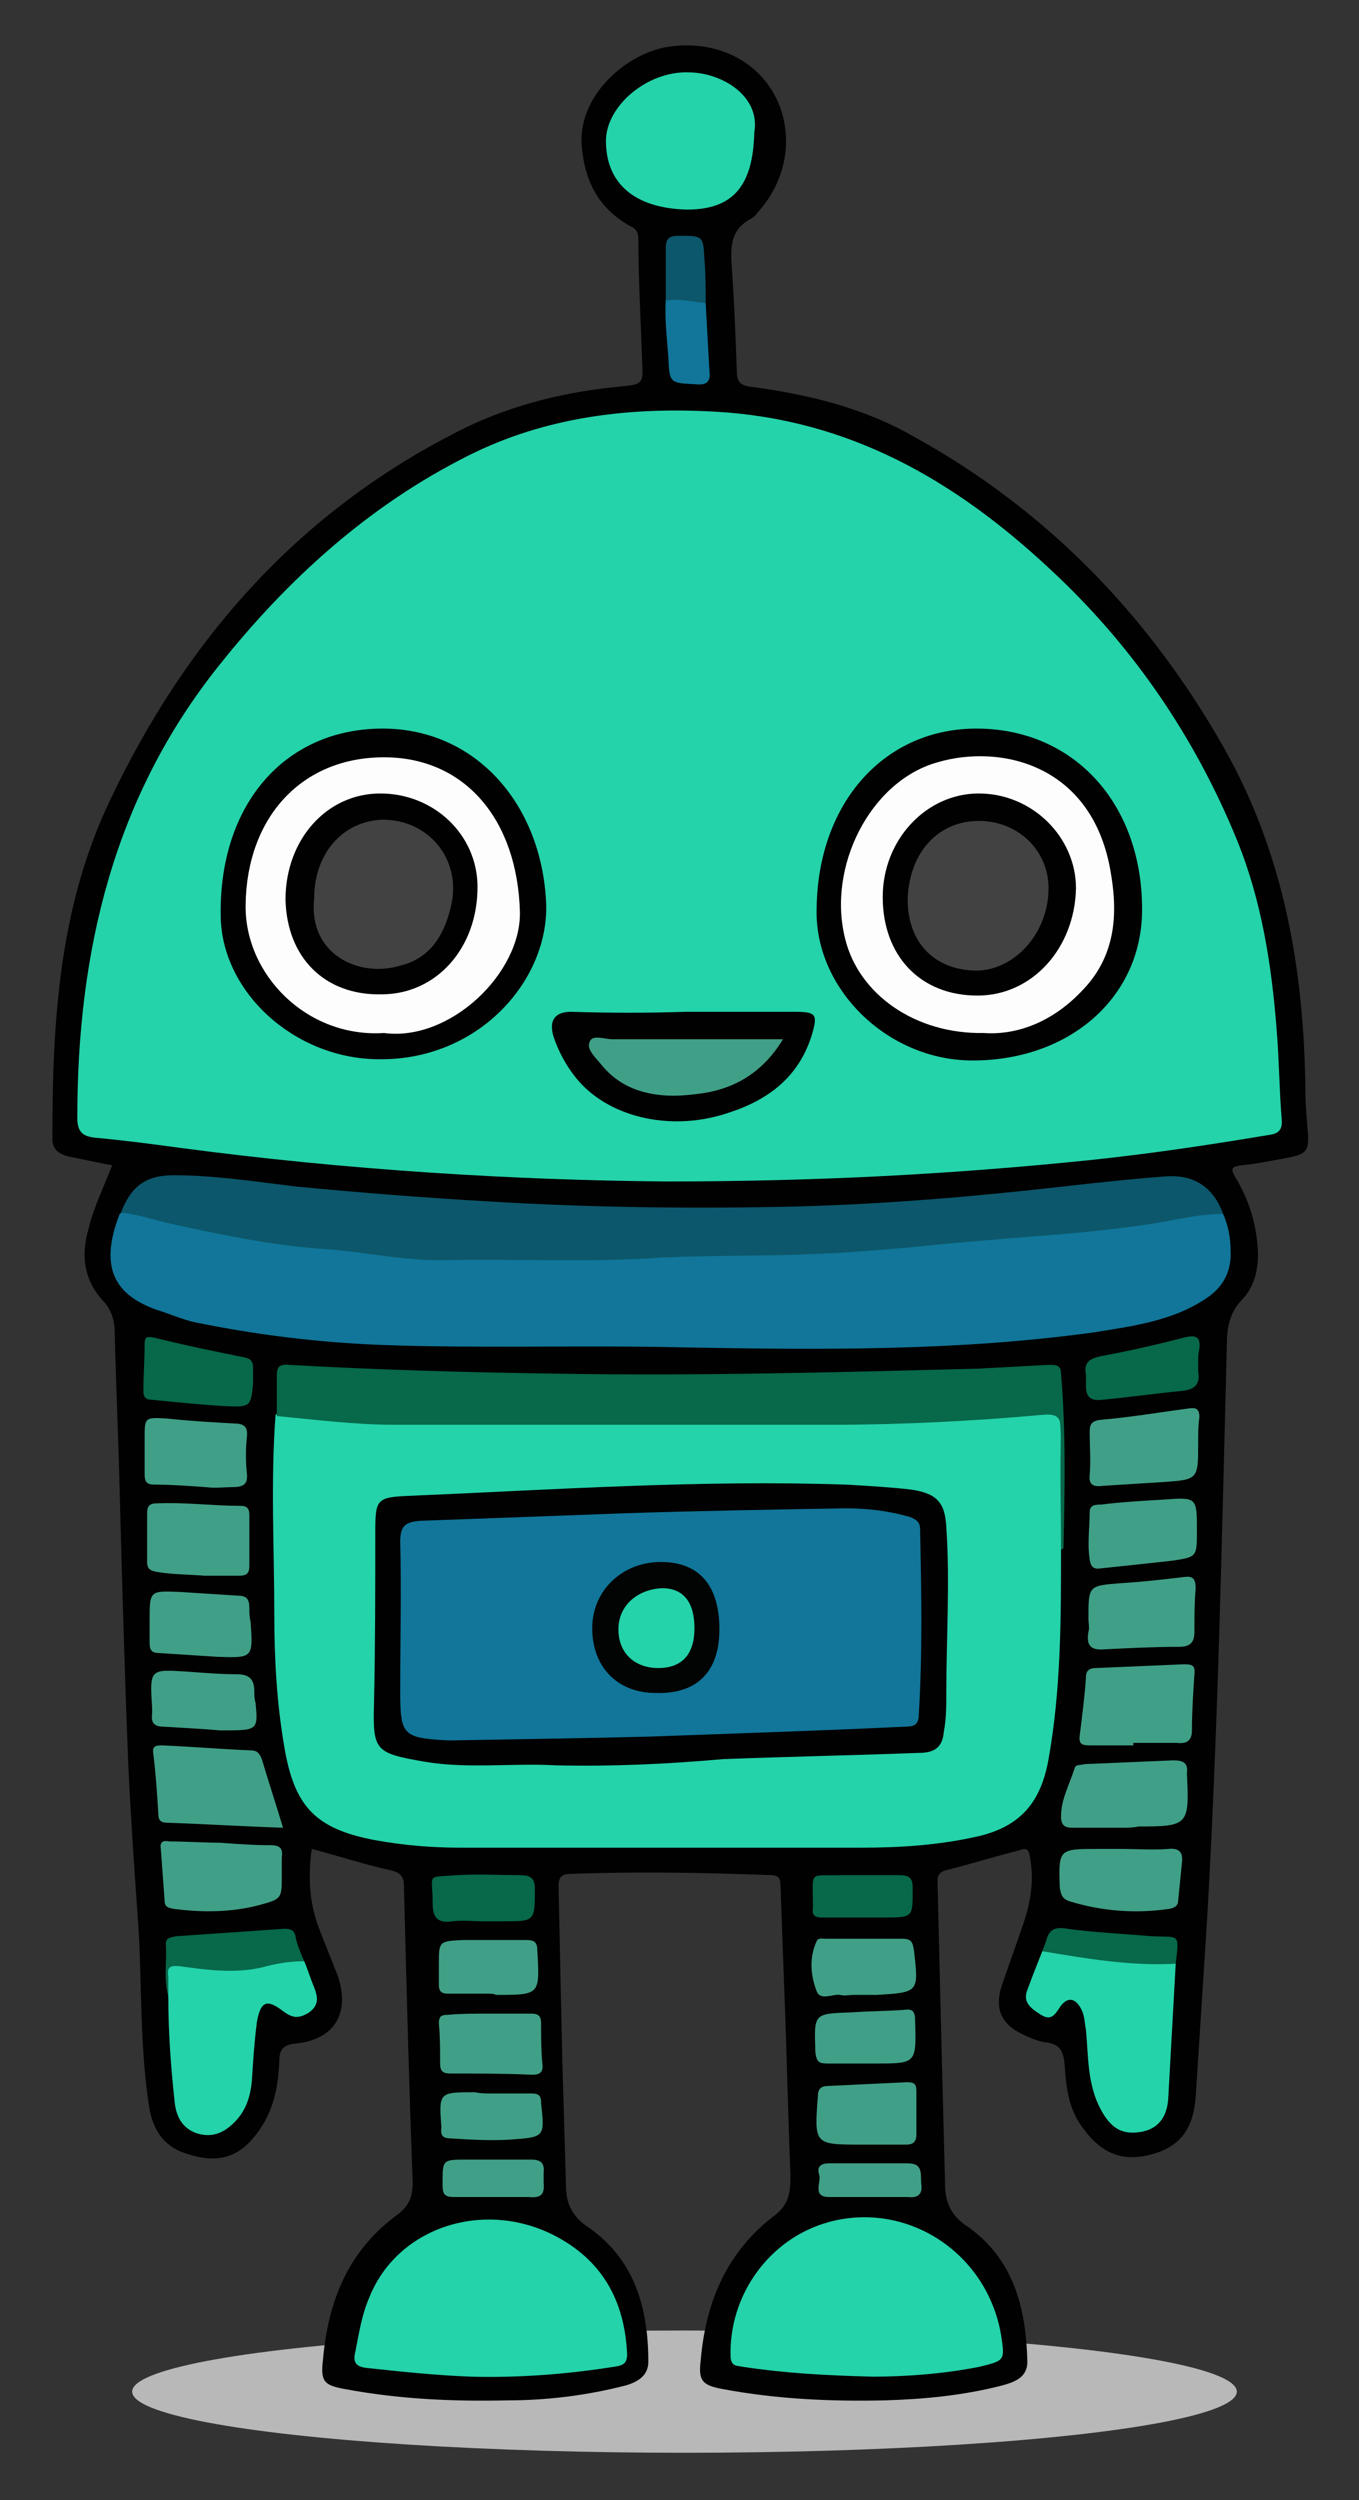 <?xml version="1.0" encoding="utf-8"?>
<!-- Generator: Adobe Illustrator 18.0.0, SVG Export Plug-In . SVG Version: 6.00 Build 0)  -->
<!DOCTYPE svg PUBLIC "-//W3C//DTD SVG 1.1//EN" "http://www.w3.org/Graphics/SVG/1.1/DTD/svg11.dtd">
<svg version="1.1" id="Layer_1" xmlns="http://www.w3.org/2000/svg" xmlns:xlink="http://www.w3.org/1999/xlink" x="0px" y="0px"
	 viewBox="0 0 109 200.4" enable-background="new 0 0 109 200.4" xml:space="preserve">
<rect x="0" y="0" width="109" height="200.4" fill="#333333" stroke="none"/>
<g>
	<ellipse fill-rule="evenodd" clip-rule="evenodd" fill="#B8B8B8" cx="54.9" cy="191.7" rx="44.3" ry="4.9"/>
	<g>
		<path fill-rule="evenodd" clip-rule="evenodd" fill="#010101" d="M25,148.2c-0.3,2.3-0.2,4.3,0.6,6.4c0.5,1.3,1,2.5,1.5,3.8
			c1,3-0.3,5.1-3.4,5.4c-1.1,0.1-1.3,0.6-1.3,1.5c-0.1,2.3-0.6,4.4-2.2,6.2c-1.4,1.6-3.1,1.8-5,1.2c-1.8-0.5-2.8-1.6-3.2-3.6
			c-0.8-4.9-0.6-9.8-0.9-14.7c-0.3-4.2-0.6-8.5-0.8-12.7c-0.3-7.4-0.5-14.7-0.7-22.1c-0.1-4.3-0.3-8.6-0.4-12.8c0-1-0.3-1.9-1-2.6
			c-1.5-1.7-1.7-3.6-1.1-5.7c0.4-1.7,1.2-3.3,1.9-5.1c-1.2-0.2-2.4-0.5-3.5-0.7c-0.8-0.2-1.3-0.6-1.3-1.4c0-9.3,0.5-18.5,4.6-27.1
			C15,51.1,24.2,40.7,37.5,34.2c3.8-1.8,7.9-2.8,12.1-3.2c2-0.2,2-0.2,1.9-2.1c-0.1-3.2-0.3-6.5-0.3-9.7c0-0.6-0.2-0.9-0.7-1.1
			c-2.3-1.3-3.5-3.3-3.8-6c-0.6-4.1,3.2-7.6,6.6-8.3c1.7-0.3,3.3-0.2,4.9,0.4c5.2,2,6.5,8.6,2.5,12.9c-0.1,0.2-0.3,0.3-0.4,0.4
			c-1.8,0.9-1.7,2.4-1.6,4c0.2,2.8,0.3,5.6,0.4,8.3c0,0.8,0.3,1.1,1.1,1.2c4.6,0.6,9.1,1.7,13.1,4c10.7,5.9,18.9,14.4,24.9,25
			c4.8,8.5,6.4,17.8,6.5,27.4c0,1.1,0.1,2.2,0.2,3.4c0.1,1.4-0.1,1.7-1.6,2c-1.2,0.2-2.5,0.5-3.7,0.6c-0.9,0.1-0.9,0.3-0.5,1
			c1.1,1.8,1.7,3.8,1.8,6c0,1.5-0.3,2.8-1.4,3.9c-0.9,1-1.1,2.2-1.1,3.5c-0.4,15.5-0.7,30.9-1.6,46.3c-0.3,4.7-0.6,9.4-0.9,14
			c-0.2,2.6-1.3,4-3.6,4.6c-2.3,0.6-4-0.1-5.5-2.2c-1.1-1.5-1.3-3.2-1.4-4.9c-0.1-1.1-0.3-1.8-1.6-1.9c-0.6-0.1-1.3-0.4-1.9-0.7
			c-1.6-0.8-2.1-2-1.6-3.7c0.5-1.5,1.1-3.1,1.6-4.6c0.7-1.9,1.1-3.8,0.7-5.9c-0.1-0.6-0.3-0.7-0.8-0.5c-2,0.5-3.9,1.1-5.9,1.6
			c-0.8,0.2-0.7,0.7-0.7,1.2c0.1,4.1,0.2,8.2,0.3,12.3c0.1,3.9,0.2,7.8,0.3,11.7c0,1.4,0.5,2.5,1.7,3.3c3.8,2.6,4.8,6.6,4.9,10.9
			c0,1.2-0.9,1.6-2,1.9c-3.1,0.8-6.2,1.1-9.4,1.2c-4.4,0.1-8.7-0.1-13-0.9c-1.7-0.3-2-0.7-1.8-2.3c0.4-4.7,2.1-8.7,5.9-11.6
			c1.2-0.9,1.3-1.9,1.3-3.2c-0.2-5-0.3-10-0.5-15c-0.1-2.8-0.2-5.6-0.3-8.3c0-0.6-0.2-0.8-0.8-0.8c-5.3-0.2-10.6-0.3-16-0.1
			c-0.7,0-1,0.2-1,1c0.1,4.7,0.2,9.3,0.3,14c0.1,3.4,0.2,6.7,0.3,10.1c0,1.3,0.5,2.3,1.6,3.1c3.9,2.6,5,6.6,5,10.9
			c0,1.1-0.8,1.6-1.8,1.9c-3.1,0.8-6.3,1.2-9.5,1.2c-4.4,0.1-8.7-0.1-13-0.9c-1.7-0.3-2-0.6-1.8-2.3c0.4-4.7,2-8.8,6-11.7
			c0.9-0.7,1.2-1.4,1.2-2.6c-0.3-7.9-0.5-15.8-0.7-23.7c0-0.7-0.2-1.1-1.1-1.3C29.4,149.5,27.3,148.8,25,148.2z"/>
		<path fill-rule="evenodd" clip-rule="evenodd" fill="#24D3AA" d="M53.4,94.7c-12-0.1-25.5-0.9-39-2.7c-2.2-0.3-4.5-0.6-6.7-0.8
			c-1-0.1-1.5-0.4-1.5-1.6c0-13.3,2.9-25.7,11.4-36.3c5.5-6.9,12-12.8,20-16.8c6.2-3.1,12.9-3.9,19.8-3.5
			c10.7,0.6,19.2,5.5,26.8,12.6c6.6,6.1,11.6,13.4,15,21.7c2,4.9,2.8,10.1,3.2,15.3c0.2,2.4,0.2,4.7,0.4,7.1
			c0.1,1.1-0.5,1.2-1.2,1.3c-4.8,0.8-9.5,1.5-14.3,2C76.5,94.1,65.8,94.7,53.4,94.7z"/>
		<path fill-rule="evenodd" clip-rule="evenodd" fill="#24D3AA" d="M85.1,124.2c0,5.6,0,11.2-1,16.8c-0.6,3.4-2.2,5.4-5.7,6.2
			c-3.1,0.7-6.2,0.9-9.3,0.9c-10.7,0-21.5,0-32.2,0c-2.3,0-4.6-0.2-6.8-0.6c-4.8-0.9-6.5-2.7-7.3-7.5c-0.6-3.5-0.8-7-0.8-10.6
			c0-5.3-0.3-10.6,0.1-16c1.2-0.7,2.4-0.1,3.5-0.1c2.8,0.1,5.5,0.4,8.3,0.4c11.6,0,23.3,0.1,34.9,0c4.4,0,8.7-0.2,13.1-0.7
			c3.1-0.3,3.2-0.2,3.2,2.8C85.2,118.7,85.4,121.5,85.1,124.2z"/>
		<path fill-rule="evenodd" clip-rule="evenodd" fill="#117699" d="M98.1,97.3c0.4,0.9,0.6,1.9,0.6,2.9c0.1,1.7-0.6,3-2,3.9
			c-2.7,1.8-5.9,2.2-9,2.7c-10.9,1.5-21.9,1.4-32.9,1.2c-8.1-0.2-16.2,0.1-24.3-0.2c-5-0.2-9.9-0.8-14.8-1.8c-1-0.2-2.1-0.7-3.1-1
			c-3.1-1.1-4.8-3.1-3-7.7c0.6-0.5,1.2-0.2,1.8-0.1c1.3,0.3,2.7,0.7,4,0.9c7.9,1.7,15.9,2.6,24,2.5c3.3,0,6.7,0.1,10,0
			c5.5-0.2,11-0.2,16.4-0.6c8.4-0.6,16.9-1.1,25.3-2.2c1.7-0.2,3.4-0.5,5-0.8C96.9,96.9,97.5,96.8,98.1,97.3z"/>
		<path fill-rule="evenodd" clip-rule="evenodd" fill="#0C576B" d="M98.1,97.3c-2,0-3.8,0.5-5.8,0.8c-2.7,0.4-5.4,0.7-8.1,0.9
			c-3.8,0.3-7.6,0.6-11.4,1c-2.4,0.2-4.7,0.4-7.1,0.5c-4.2,0.2-8.4,0.1-12.6,0.3c-5.8,0.4-11.5,0.1-17.3,0.2
			c-3.4,0.1-6.7-0.7-10-0.9c-4.2-0.3-8.4-1.2-12.5-2.1c-1.2-0.3-2.4-0.7-3.6-0.8c0.8-2.1,2-3,4.2-3c3.3,0,6.5,0.5,9.8,0.9
			c5.2,0.5,10.3,0.9,15.5,1.2c8.3,0.5,16.6,0.6,24.9,0.4c7.1-0.2,14.2-0.8,21.2-1.6c2.7-0.3,5.4-0.6,8.1-0.8
			C95.7,94.1,97.3,95.1,98.1,97.3z"/>
		<path fill-rule="evenodd" clip-rule="evenodd" fill="#07684A" d="M85.1,124.2c0-3.1-0.1-6.2,0-9.4c0-1.1-0.2-1.5-1.4-1.4
			c-5.6,0.5-11.3,0.8-16.9,0.8c-11.7,0-23.5,0-35.2,0c-3.1,0-6.3-0.4-9.4-0.7c0-1.1,0-2.2,0-3.2c0-0.6,0.1-1,1-0.9
			c7.1,0.4,14.1,0.6,21.2,0.7c11.4,0.2,22.7-0.1,34.1-0.4c1.9-0.1,3.7-0.2,5.6-0.3c0.6,0,1,0,1,0.7c0.4,4.7,0.3,9.3,0.2,14
			C85.3,124.1,85.2,124.2,85.1,124.2z"/>
		<path fill-rule="evenodd" clip-rule="evenodd" fill="#24D3AA" d="M37.8,190.5c-2.8-0.1-5.6-0.4-8.4-0.7c-0.9-0.1-1.1-0.5-0.9-1.3
			c0.3-1.5,0.5-2.9,1.1-4.3c2.2-5.6,9-7.9,14.7-5.1c4,2,5.8,5.3,6,9.6c0,0.8-0.4,0.9-1,1C45.5,190.3,41.7,190.6,37.8,190.5z"/>
		<path fill-rule="evenodd" clip-rule="evenodd" fill="#24D3AA" d="M70,190.5c-4-0.1-7.2-0.3-10.5-0.8c-0.4-0.1-0.8,0-0.9-0.7
			c-0.2-5,3.1-9.6,7.9-10.9c6.3-1.7,12.7,2.5,13.8,9.1c0.3,2,0.3,2-1.7,2.5C75.6,190.3,72.5,190.5,70,190.5z"/>
		<path fill-rule="evenodd" clip-rule="evenodd" fill="#24D3AA" d="M60.5,10.6c-0.1,4.3-1.7,6.2-5.4,6.2c-4.2-0.1-6.5-2.1-6.5-5.5
			c0-2.8,3.3-5.6,6.6-5.5C57.9,5.8,61,7.7,60.5,10.6z"/>
		<path fill-rule="evenodd" clip-rule="evenodd" fill="#24D3AA" d="M94.3,157.4c-0.2,3.6-0.4,7.2-0.6,10.8c-0.1,1.6-0.9,2.5-2.3,2.7
			c-1.4,0.2-2.3-0.3-3.1-1.8c-1.1-2-1-4.3-1.2-6.4c-0.1-0.5-0.1-1-0.3-1.5c-0.5-1.1-1.2-1.2-1.8-0.3c-0.4,0.6-0.7,1.1-1.5,0.6
			c-0.8-0.5-1.5-1-1.1-2c0.4-1.1,0.8-2.1,1.2-3.1c0.4-0.4,0.9-0.3,1.4-0.2c2.7,0.5,5.4,0.9,8.1,0.8C93.6,157,94,157.1,94.3,157.4z"
			/>
		<path fill-rule="evenodd" clip-rule="evenodd" fill="#24D3AA" d="M24.4,157.2c0.3,0.7,0.5,1.4,0.8,2.1c0.3,0.8,0.4,1.4-0.4,2
			c-0.8,0.5-1.3,0.5-2.1-0.1c-1.3-1-1.8-0.8-2.1,0.9c-0.2,1.6-0.3,3.1-0.4,4.7c-0.1,1.1-0.4,2.2-1.2,3.1c-0.9,1-1.9,1.5-3.2,1.1
			c-1.2-0.4-1.7-1.4-1.8-2.6c-0.3-2.8-0.5-5.5-0.5-8.3c-0.3-2.8-0.3-3,2.4-2.6c2.4,0.3,4.6-0.1,6.9-0.4
			C23.3,156.9,23.9,156.7,24.4,157.2z"/>
		<path fill-rule="evenodd" clip-rule="evenodd" fill="#40A087" d="M22.7,146.5c-3.2-0.1-6.3-0.3-9.3-0.4c-0.5,0-0.7-0.2-0.7-0.7
			c-0.1-1.6-0.2-3.2-0.4-4.8c-0.1-0.6,0.1-0.7,0.7-0.7c2.4,0.1,4.7,0.3,7.1,0.4c0.5,0,0.7,0.2,0.9,0.7
			C21.5,142.7,22.1,144.5,22.7,146.5z"/>
		<path fill-rule="evenodd" clip-rule="evenodd" fill="#40A087" d="M90.9,139.9c-1.2,0-2.3,0-3.5,0c-0.6,0-0.9-0.1-0.8-0.8
			c0.2-1.6,0.4-3.1,0.5-4.7c0-0.5,0.3-0.7,0.8-0.7c2.3-0.1,4.6-0.2,7-0.3c0.6,0,1,0,0.9,0.8c-0.1,1.5-0.2,3-0.2,4.5
			c0,0.8-0.4,1.1-1.2,1c-1.2,0-2.3,0-3.5,0C90.9,139.8,90.9,139.8,90.9,139.9z"/>
		<path fill-rule="evenodd" clip-rule="evenodd" fill="#40A087" d="M17.6,147.7c1.4,0.1,2.7,0.2,4.1,0.2c0.8,0,1,0.3,0.9,1
			c0,0.5,0,0.9,0,1.4c0,1.9,0,1.9-1.8,2.4c-2.3,0.6-4.6,0.6-6.9,0.3c-0.5-0.1-0.7-0.2-0.7-0.7c-0.1-1.4-0.2-2.7-0.3-4.1
			c-0.1-0.6,0.2-0.7,0.7-0.6C14.9,147.6,16.3,147.7,17.6,147.7C17.6,147.7,17.6,147.7,17.6,147.7z"/>
		<path fill-rule="evenodd" clip-rule="evenodd" fill="#40A087" d="M90,146.5c-1.3,0-2.7,0-4,0c-0.6,0-0.9-0.2-0.9-0.9
			c0-1.4,0.7-2.6,1.1-3.9c0.1-0.3,0.5-0.2,0.8-0.3c2.4-0.1,4.7-0.2,7.1-0.3c0.8,0,1.2,0.2,1.1,1c0,0,0,0.1,0,0.1
			c0.2,4.1,0.1,4.2-3.9,4.2C90.9,146.5,90.4,146.5,90,146.5z"/>
		<path fill-rule="evenodd" clip-rule="evenodd" fill="#40A087" d="M96.1,115.7c0,2.9,0,2.9-2.9,3.1c-1.6,0.1-3.2,0.2-4.8,0.3
			c-0.7,0.1-1.1-0.1-1-0.9c0.1-1.1,0-2.2,0-3.4c0-0.6,0.1-0.9,0.9-1c2.4-0.2,4.7-0.6,7-0.9c0.6-0.1,0.9,0,0.9,0.7
			C96.1,114.2,96.1,114.9,96.1,115.7z"/>
		<path fill-rule="evenodd" clip-rule="evenodd" fill="#40A087" d="M16.4,126.3c-1.3-0.1-2.6-0.1-3.8-0.3c-0.5-0.1-0.8-0.2-0.8-0.8
			c0-1.3,0-2.6,0-3.9c0-0.6,0.2-0.8,0.8-0.8c2.2-0.1,4.5,0.2,6.7,0.2c0.6,0,0.7,0.3,0.7,0.8c0,1.3,0,2.7,0,4c0,0.6-0.2,0.8-0.8,0.8
			C18.2,126.3,17.3,126.3,16.4,126.3z"/>
		<path fill-rule="evenodd" clip-rule="evenodd" fill="#40A087" d="M90,148.2c1.2,0,2.5,0.1,3.7,0c0.9-0.1,1.2,0.3,1.1,1.1
			c-0.1,1-0.2,2-0.3,3c0,0.4-0.2,0.6-0.7,0.7c-2.7,0.4-5.4,0.2-8-0.6c-0.6-0.2-0.7-0.5-0.8-1.1c-0.1-3.1-0.1-3.1,3.1-3.1
			C88.7,148.2,89.4,148.2,90,148.2z"/>
		<path fill-rule="evenodd" clip-rule="evenodd" fill="#40A087" d="M87.3,129.7c0-2.6,0-2.6,2.6-2.8c1.7-0.1,3.4-0.3,5.1-0.5
			c0.7-0.1,0.9,0.2,0.9,0.9c-0.1,1.2-0.1,2.3-0.1,3.5c0,0.8-0.3,1.2-1.2,1.2c-2,0-4,0.1-6,0.2c-1.1,0.1-1.5-0.3-1.3-1.4
			C87.4,130.5,87.3,130.1,87.3,129.7z"/>
		<path fill-rule="evenodd" clip-rule="evenodd" fill="#40A087" d="M93.3,120.2C96,120,96,120,96,122.7c0,2.1,0,2.1-2,2.4
			c-1.8,0.2-3.7,0.4-5.6,0.6c-0.6,0.1-0.9,0-1-0.7c-0.2-1.3,0-2.6,0-3.8c0-0.6,0.5-0.6,0.9-0.6C89.9,120.4,91.6,120.3,93.3,120.2z"
			/>
		<path fill-rule="evenodd" clip-rule="evenodd" fill="#40A087" d="M16.5,119.2c-1.4-0.1-2.7-0.2-4.1-0.2c-0.6,0-0.8-0.2-0.8-0.8
			c0-1,0-1.9,0-2.9c0-1.7,0-1.7,1.8-1.6c1.8,0.2,3.6,0.3,5.4,0.4c0.8,0,1.1,0.3,1,1.1c-0.1,1-0.1,1.9,0,2.9c0.1,0.9-0.3,1.1-1.2,1.1
			C18,119.2,17.3,119.3,16.5,119.2C16.5,119.2,16.5,119.2,16.5,119.2z"/>
		<path fill-rule="evenodd" clip-rule="evenodd" fill="#40A087" d="M12,129.9c0-2.4,0-2.4,2.4-2.3c1.6,0.1,3.1,0.2,4.7,0.3
			c0.7,0,0.9,0.3,0.9,1c0,0.4,0,0.7,0.1,1.1c0.2,2.9,0.2,2.9-2.7,2.8c-1.5-0.1-3.1-0.2-4.6-0.3c-0.6,0-0.8-0.2-0.8-0.8
			C12,131.1,12,130.5,12,129.9z"/>
		<path fill-rule="evenodd" clip-rule="evenodd" fill="#07684A" d="M17.9,112.7c-1.7-0.1-3.7-0.3-5.7-0.5c-0.5,0-0.7-0.2-0.7-0.7
			c0-1.2,0.1-2.5,0.1-3.7c0-0.6,0.1-0.7,0.7-0.6c2.4,0.6,4.8,1.1,7.3,1.6c0.5,0.1,0.7,0.3,0.7,0.9c0,0.4,0,0.8,0,1.2
			C20.1,112.8,20.1,112.8,17.9,112.7z"/>
		<path fill-rule="evenodd" clip-rule="evenodd" fill="#40A087" d="M39.2,161.4c1.1,0,2.2,0,3.4,0c0.6,0,0.8,0.2,0.8,0.8
			c0,1.1,0,2.2,0.1,3.2c0.1,0.7-0.2,0.9-0.8,0.9c-2.2-0.1-4.4-0.1-6.6-0.1c-0.6,0-0.8-0.2-0.8-0.8c0-1.1,0-2.2-0.1-3.2
			c0-0.6,0.2-0.7,0.7-0.7C36.9,161.4,38.1,161.4,39.2,161.4z"/>
		<path fill-rule="evenodd" clip-rule="evenodd" fill="#40A087" d="M69.5,171.9c-0.1,0-0.3,0-0.4,0c-3.8,0-3.8,0-3.5-3.9
			c0-0.6,0.3-0.8,0.8-0.8c2.1-0.1,4.2-0.2,6.3-0.3c0.6,0,0.8,0.1,0.8,0.7c0,1.2,0,2.3,0,3.5c0,0.6-0.3,0.8-0.8,0.8
			C71.7,171.9,70.6,171.9,69.5,171.9z"/>
		<path fill-rule="evenodd" clip-rule="evenodd" fill="#40A087" d="M17.7,138.7c-1.1-0.1-2.9-0.2-4.6-0.3c-0.7,0-1-0.3-0.9-1
			c0-0.2,0-0.3,0-0.5c-0.2-3.2-0.2-3.1,3-2.9c1.3,0.1,2.6,0.2,3.8,0.2c1,0,1.4,0.4,1.4,1.4c0,0.3,0,0.6,0.1,0.9
			C20.7,138.7,20.7,138.7,17.7,138.7z"/>
		<path fill-rule="evenodd" clip-rule="evenodd" fill="#40A087" d="M68.5,159.9c-0.4,0-0.8,0.1-1.1,0c-0.6-0.1-1.6,0.5-1.9-0.3
			c-0.5-1.3-0.6-2.7,0-4c0.1-0.3,0.5-0.2,0.8-0.2c2,0,4.1,0,6.1,0c0.7,0,0.8,0.3,0.9,0.9c0.4,3.4,0.4,3.4-3,3.6
			C69.6,159.9,69.1,159.9,68.5,159.9C68.5,159.9,68.5,159.9,68.5,159.9z"/>
		<path fill-rule="evenodd" clip-rule="evenodd" fill="#40A087" d="M39.1,159.8c-1.1,0-2.2,0-3.2,0c-0.5,0-0.7-0.2-0.7-0.7
			c0-0.5,0-1.1,0-1.6c0-1.9,0-1.9,1.9-2c1.7,0,3.4,0,5.1,0c0.7,0,0.9,0.2,0.9,0.9c0.2,3.5,0.2,3.5-3.3,3.5
			C39.6,159.8,39.3,159.8,39.1,159.8C39.1,159.8,39.1,159.8,39.1,159.8z"/>
		<path fill-rule="evenodd" clip-rule="evenodd" fill="#07684A" d="M96.1,109.2c0,0.2,0,0.5,0,0.7c0.2,1.2-0.4,1.5-1.4,1.6
			c-2.1,0.2-4.2,0.5-6.3,0.7c-0.9,0.1-1.3-0.2-1.3-1.1c0-0.3,0-0.6,0-0.9c-0.2-1,0.3-1.3,1.2-1.5c2.2-0.4,4.4-0.9,6.7-1.5
			c0.9-0.2,1.3-0.1,1.2,0.9C96.1,108.5,96.1,108.8,96.1,109.2z"/>
		<path fill-rule="evenodd" clip-rule="evenodd" fill="#40A087" d="M69.5,165.4c-1,0-2.1,0-3.1,0c-0.7,0-0.9-0.1-1-0.9
			c-0.1-3.1-0.2-3.1,2.9-3.2c1.4-0.1,2.8-0.1,4.2-0.2c0.7-0.1,0.9,0.1,0.9,0.9c0.1,3.4,0.1,3.4-3.2,3.4
			C70,165.4,69.7,165.4,69.5,165.4z"/>
		<path fill-rule="evenodd" clip-rule="evenodd" fill="#40A087" d="M39.4,167.8c1.1,0,2.2,0,3.2,0c0.5,0,0.8,0.1,0.8,0.7
			c0,0,0,0.1,0,0.1c0.3,2.7,0.3,2.7-2.5,2.9c-1.6,0.1-3.2,0-4.8-0.1c-0.5,0-0.8-0.2-0.7-0.8c0,0,0-0.1,0-0.1
			c-0.2-2.8-0.2-2.8,2.7-2.8C38.5,167.8,39,167.8,39.4,167.8z"/>
		<path fill-rule="evenodd" clip-rule="evenodd" fill="#07684A" d="M38.8,154c-0.8,0-1.7-0.1-2.5,0c-1.3,0.2-1.6-0.4-1.6-1.5
			c0-2.4-0.6-2,2-2.2c1.7-0.1,3.3,0,5,0c0.8,0,1.2,0.2,1.2,1.1c0,2.6,0,2.6-2.5,2.6C39.9,154,39.3,154,38.8,154z"/>
		<path fill-rule="evenodd" clip-rule="evenodd" fill="#07684A" d="M24.4,157.2c-1.2,0-2.3,0.2-3.4,0.5c-2.2,0.5-4.4,0.2-6.6-0.1
			c-0.9-0.1-1,0.2-0.9,0.9c0,0.5,0,1,0,1.5c-0.4-1.4-0.1-2.8-0.2-4.2c0-0.5,0.4-0.5,0.8-0.6c2.9-0.2,5.8-0.4,8.7-0.6
			c0.5,0,0.8,0.1,0.9,0.6C23.8,155.8,24.1,156.5,24.4,157.2z"/>
		<path fill-rule="evenodd" clip-rule="evenodd" fill="#07684A" d="M69.1,153.7c-1.1,0-2.2,0-3.2,0c-0.5,0-0.8-0.2-0.7-0.7
			c0-0.1,0-0.2,0-0.2c0-3-0.4-2.4,2.4-2.5c1.5,0,3,0,4.5,0c0.8,0,1.1,0.2,1.1,1c0,2.4,0.1,2.4-2.4,2.4
			C70.2,153.7,69.6,153.7,69.1,153.7C69.1,153.7,69.1,153.7,69.1,153.7z"/>
		<path fill-rule="evenodd" clip-rule="evenodd" fill="#40A087" d="M39.5,176.1c-1,0-2.1,0-3.1,0c-0.7,0-0.9-0.2-0.9-0.9
			c0-2.1-0.1-2.1,2-2.1c1.7,0,3.4,0,5.1,0c0.8,0,1.1,0.3,1,1.1c0,0.2,0,0.5,0,0.7c0.1,1-0.2,1.3-1.2,1.2
			C41.4,176.1,40.4,176.1,39.5,176.1z"/>
		<path fill-rule="evenodd" clip-rule="evenodd" fill="#07684A" d="M94.3,157.4c-3.6,0.2-7.1-0.4-10.7-1c0.1-0.3,0.2-0.5,0.3-0.8
			c0.2-0.9,0.7-1.2,1.7-1c2.2,0.3,4.5,0.4,6.8,0.6C94.6,155.3,94.6,154.9,94.3,157.4z"/>
		<path fill-rule="evenodd" clip-rule="evenodd" fill="#40A087" d="M69.7,176.1c-1.1,0-2.2,0-3.2,0c-1.4,0-0.6-1.2-0.8-1.8
			c-0.2-0.6,0.1-0.9,0.8-0.9c2.1,0,4.2,0,6.3,0c1.3,0,1,0.9,1.1,1.7c0.1,0.8-0.3,1.1-1.1,1C71.8,176.1,70.7,176.1,69.7,176.1z"/>
		<path fill-rule="evenodd" clip-rule="evenodd" fill="#117699" d="M56.6,24.3c0.1,1.8,0.2,3.6,0.3,5.4c0.1,0.8-0.1,1.2-1.1,1.1
			c-2.1-0.1-2.1-0.1-2.2-2.2c-0.1-1.5-0.3-3-0.2-4.6C54.6,23.5,55.6,23.6,56.6,24.3z"/>
		<path fill-rule="evenodd" clip-rule="evenodd" fill="#0C576B" d="M56.6,24.3c-1.1-0.1-2.1-0.4-3.2-0.2c0-1.4,0-2.8,0-4.2
			c0-0.7,0.2-1,1-1c2,0,2,0,2.1,1.9C56.6,21.9,56.6,23.1,56.6,24.3z"/>
		<path fill-rule="evenodd" clip-rule="evenodd" fill="#020102" d="M78.5,58.4c7.8,0.1,13.2,6.2,13.1,14.7c-0.1,7-6,12-13.8,11.9
			c-6.7-0.1-12.5-5.8-12.3-12.2C65.6,64.3,71,58.3,78.5,58.4z"/>
		<path fill-rule="evenodd" clip-rule="evenodd" fill="#020102" d="M30.5,58.4c7.5-0.1,12.9,5.9,13.3,13.9
			c0.3,6.2-5.4,12.8-13.6,12.6c-6.6-0.1-12.5-5.4-12.5-11.6C17.6,64.5,22.8,58.5,30.5,58.4z"/>
		<path fill-rule="evenodd" clip-rule="evenodd" fill="#010101" d="M55,81.1c2.9,0,5.8,0,8.7,0c1.8,0,1.9,0.2,1.4,1.9
			c-1.1,3.5-3.7,5.3-7,6.3c-4.5,1.4-9.4,0.2-11.9-2.9c-0.8-1-1.4-2.1-1.8-3.3c-0.4-1.3,0.1-2,1.4-2C49,81.2,52,81.2,55,81.1
			C55,81.2,55,81.2,55,81.1z"/>
		<path fill-rule="evenodd" clip-rule="evenodd" fill="#010102" d="M44.6,141.5c-3.5-0.2-7.1,0.3-10.6-0.3c-4-0.7-4.1-0.9-4-4.8
			c0.1-4.5,0.1-9.1,0.1-13.6c0-2.6,0.1-2.8,2.7-2.9c11.7-0.5,23.4-1.3,35.1-0.9c1.7,0.1,3.5,0.2,5.2,0.4c2,0.3,2.7,1,2.8,3
			c0.3,4.4,0,8.9,0,13.3c0,1,0,2.1-0.2,3.1c-0.1,1.3-0.8,1.7-2,1.7c-5.2,0.2-10.5,0.3-15.7,0.5C53.5,141.4,49.1,141.6,44.6,141.5z"
			/>
		<path fill-rule="evenodd" clip-rule="evenodd" fill="#FDFDFD" d="M78.9,82.8c-5.5,0.1-10-3.1-11.1-7.5c-1.5-5.8,2-12.7,7.4-14.2
			c5.1-1.5,12.5,0.2,13.9,8.9c0.6,3.5,0.3,6.8-2.4,9.5C84.5,81.8,81.7,83,78.9,82.8z"/>
		<path fill-rule="evenodd" clip-rule="evenodd" fill="#FDFDFD" d="M30.8,82.8c-6.2,0.4-11.2-4.7-11.1-10.3
			c0.1-7,4.5-11.8,11.1-11.8c6.5,0,10.7,5,10.9,12.4C41.8,78,36.1,83.5,30.8,82.8z"/>
		<path fill-rule="evenodd" clip-rule="evenodd" fill="#40A087" d="M62.8,83.3c-1.7,2.8-4.1,4.1-7,4.4c-1.5,0.2-3.1,0.2-4.6-0.3
			c-1.2-0.4-2.2-1.1-3-2.1c-0.4-0.5-1.2-1.2-0.9-1.8c0.2-0.6,1.2-0.2,1.8-0.2c4.1,0,8.1,0,12.2,0C61.7,83.3,62.1,83.3,62.8,83.3z"/>
		<path fill-rule="evenodd" clip-rule="evenodd" fill="#117699" d="M52,139.2c-3.9,0.1-9.8,0.2-15.7,0.3c-0.1,0-0.2,0-0.4,0
			c-3.6-0.2-3.8-0.4-3.8-4c0-4,0.1-7.9,0-11.9c0-1.3,0.4-1.6,1.6-1.7c5.4-0.2,10.9-0.4,16.3-0.6c5.9-0.2,11.9-0.3,17.8-0.4
			c1.8,0,3.5,0.2,5.2,0.7c0.5,0.2,0.8,0.4,0.8,1c0.1,4.9,0.2,9.8-0.1,14.7c0,0.8-0.2,1.1-1.1,1.1C66.4,138.7,60.2,138.9,52,139.2z"
			/>
		<path fill-rule="evenodd" clip-rule="evenodd" fill="#010101" d="M78.4,79.8c-4.6,0-7.6-3.2-7.6-7.9c0-4.6,3.5-8.3,7.7-8.3
			c4.3,0,7.8,3.5,7.8,7.6C86.2,76,82.8,79.8,78.4,79.8z"/>
		<path fill-rule="evenodd" clip-rule="evenodd" fill="#010101" d="M22.9,72.1c0-4.8,3.3-8.5,7.6-8.5c4.3,0,7.8,3.3,7.8,7.5
			c0,4.9-3.3,8.6-7.7,8.6C26,79.8,23,76.7,22.9,72.1z"/>
		<path fill-rule="evenodd" clip-rule="evenodd" fill="#020303" d="M57.7,130.6c0,3.4-1.8,5.2-5.1,5.1c-3.1,0-5.1-2.1-5.1-5.2
			c0-3,2.4-5.3,5.5-5.3C56.1,125.2,57.7,127.1,57.7,130.6z"/>
		<path fill-rule="evenodd" clip-rule="evenodd" fill="#424242" d="M78.5,65.8c3.2,0,5.6,2.4,5.6,5.4c0,3.5-2.6,6.5-5.7,6.6
			c-3.4,0-5.6-2.2-5.6-5.7C72.9,68.4,75.2,65.8,78.5,65.8z"/>
		<path fill-rule="evenodd" clip-rule="evenodd" fill="#424242" d="M25.2,72c0-3.6,2.3-6.2,5.5-6.3c3.7,0,6.3,3.2,5.5,6.8
			c-0.5,2.3-1.6,4.3-4.1,4.9C28.8,78.4,24.7,76.5,25.2,72z"/>
		<path fill-rule="evenodd" clip-rule="evenodd" fill="#24D3AA" d="M55.7,130.5c0,2.1-1,3.2-2.9,3.2c-1.9,0-3.2-1.2-3.2-3.1
			c0-1.9,1.5-3.2,3.5-3.3C54.8,127.3,55.7,128.4,55.7,130.5z"/>
	</g>
</g>
</svg>
